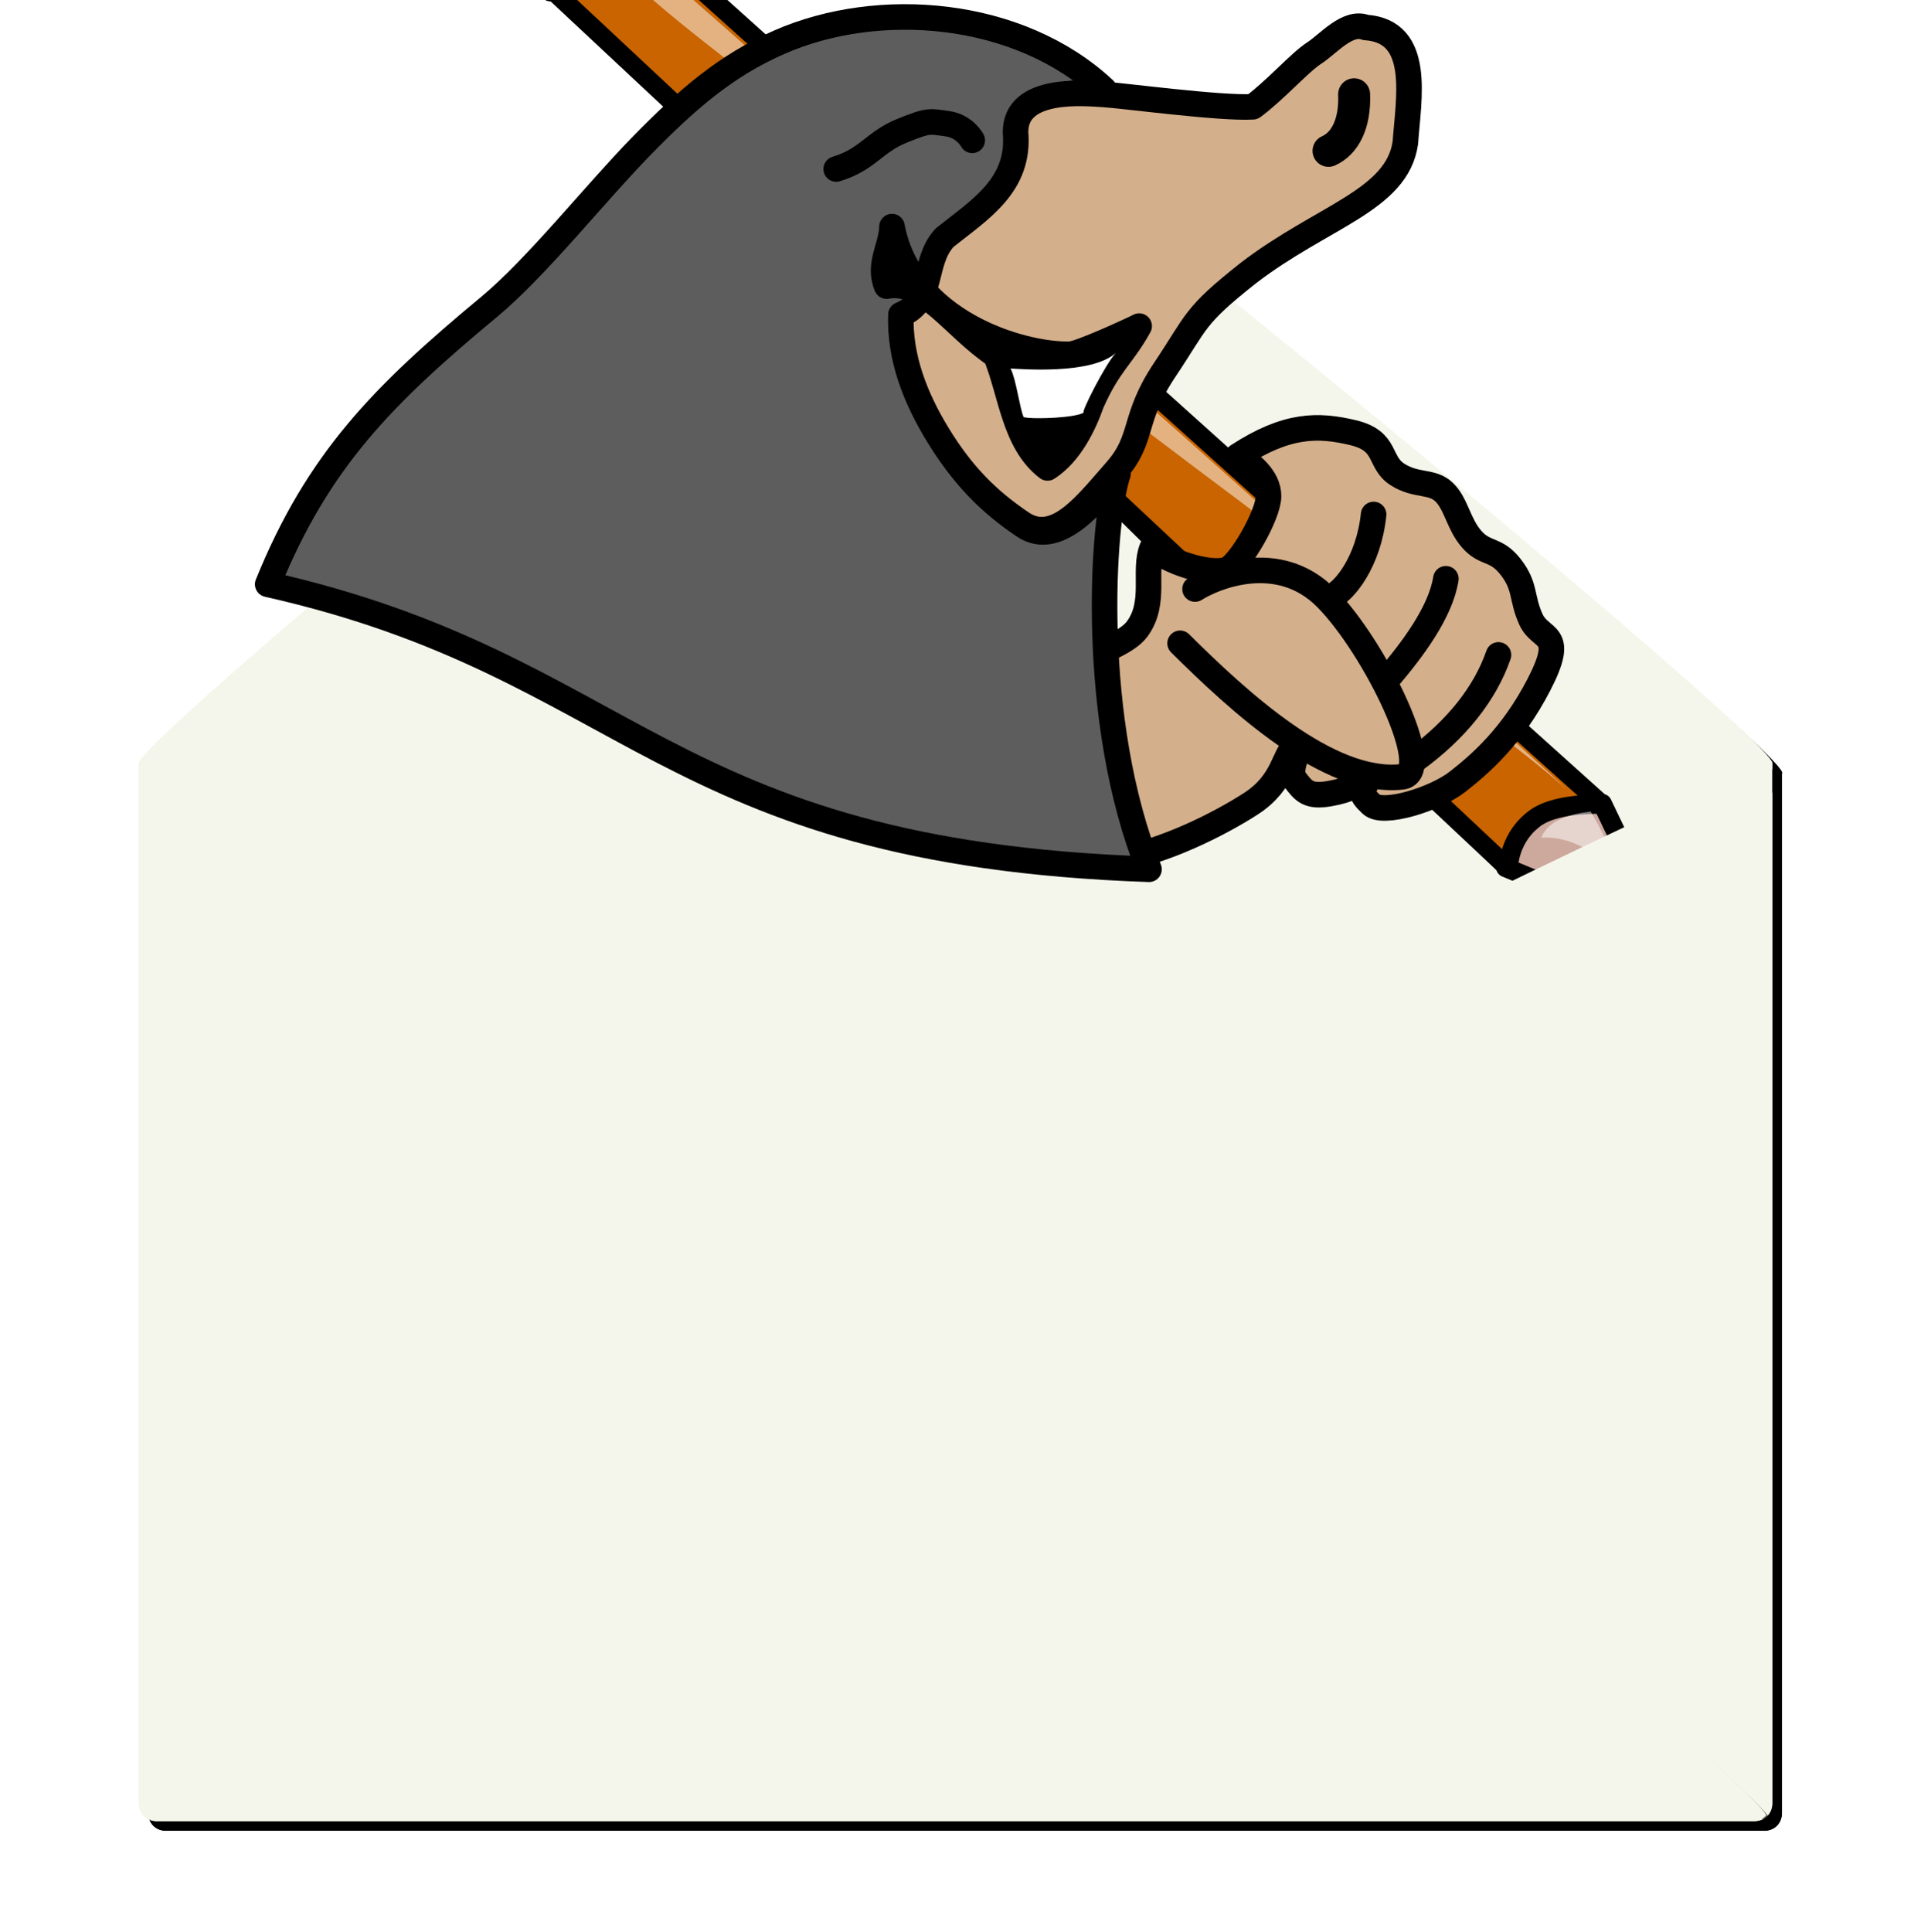 <?xml version="1.0" encoding="UTF-8" standalone="no"?>
<!-- Created with Inkscape (http://www.inkscape.org/) -->

<svg
   xmlns:dc="http://purl.org/dc/elements/1.1/"
   xmlns:cc="http://creativecommons.org/ns#"
   xmlns:rdf="http://www.w3.org/1999/02/22-rdf-syntax-ns#"
   xmlns:svg="http://www.w3.org/2000/svg"
   xmlns="http://www.w3.org/2000/svg"
   xmlns:xlink="http://www.w3.org/1999/xlink"
   xmlns:sodipodi="http://sodipodi.sourceforge.net/DTD/sodipodi-0.dtd"
   xmlns:inkscape="http://www.inkscape.org/namespaces/inkscape"
   width="20.095"
   height="20.1"
   id="svg3340"
   sodipodi:version="0.32"
   inkscape:version="0.48.3.1 r9886"
   version="1.0"
   sodipodi:docname="writing_log_submitting_anim_2.svg"
   inkscape:output_extension="org.inkscape.output.svg.inkscape">
  <defs
     id="defs3342">
    <inkscape:perspective
       sodipodi:type="inkscape:persp3d"
       inkscape:vp_x="0 : 526.18109 : 1"
       inkscape:vp_y="0 : 1000 : 0"
       inkscape:vp_z="744.09448 : 526.18109 : 1"
       inkscape:persp3d-origin="372.04724 : 350.78739 : 1"
       id="perspective3348" />
    <filter
       inkscape:collect="always"
       id="filter4285"
       color-interpolation-filters="sRGB">
      <feGaussianBlur
         inkscape:collect="always"
         stdDeviation="0.179"
         id="feGaussianBlur4287" />
    </filter>
    <filter
       inkscape:collect="always"
       id="filter4293"
       color-interpolation-filters="sRGB">
      <feGaussianBlur
         inkscape:collect="always"
         stdDeviation="0.263"
         id="feGaussianBlur4295" />
    </filter>
    <filter
       inkscape:collect="always"
       id="filter4297"
       color-interpolation-filters="sRGB">
      <feGaussianBlur
         inkscape:collect="always"
         stdDeviation="0.438"
         id="feGaussianBlur4299" />
    </filter>
    <filter
       inkscape:collect="always"
       id="filter4317"
       color-interpolation-filters="sRGB">
      <feGaussianBlur
         inkscape:collect="always"
         stdDeviation="0.088"
         id="feGaussianBlur4319" />
    </filter>
    <filter
       inkscape:collect="always"
       id="filter4321"
       color-interpolation-filters="sRGB">
      <feGaussianBlur
         inkscape:collect="always"
         stdDeviation="0.088"
         id="feGaussianBlur4323" />
    </filter>
    <filter
       inkscape:collect="always"
       id="filter4325"
       color-interpolation-filters="sRGB">
      <feGaussianBlur
         inkscape:collect="always"
         stdDeviation="0.088"
         id="feGaussianBlur4327" />
    </filter>
    <filter
       inkscape:collect="always"
       id="filter4329"
       color-interpolation-filters="sRGB">
      <feGaussianBlur
         inkscape:collect="always"
         stdDeviation="0.165"
         id="feGaussianBlur4331" />
    </filter>
    <linearGradient
       id="linearGradient562-8-42">
      <stop
         id="stop563-7-0"
         offset="0"
         style="stop-color:#de9500;stop-opacity:1;" />
      <stop
         id="stop564-1-2"
         offset="1"
         style="stop-color:#ffff0f;stop-opacity:1;" />
    </linearGradient>
    <linearGradient
       id="linearGradient562-8">
      <stop
         id="stop563-7"
         offset="0"
         style="stop-color:#de9500;stop-opacity:1;" />
      <stop
         id="stop564-1"
         offset="1"
         style="stop-color:#ffff0f;stop-opacity:1;" />
    </linearGradient>
    <linearGradient
       id="linearGradient562-8-4">
      <stop
         id="stop563-7-9"
         offset="0"
         style="stop-color:#de9500;stop-opacity:1;" />
      <stop
         id="stop564-1-8"
         offset="1"
         style="stop-color:#ffff0f;stop-opacity:1;" />
    </linearGradient>
    <linearGradient
       inkscape:collect="always"
       xlink:href="#linearGradient562-8-4"
       id="linearGradient3229"
       gradientUnits="userSpaceOnUse"
       gradientTransform="matrix(0.789,0,0,0.675,165.015,93.073)"
       spreadMethod="reflect"
       x1="343.831"
       y1="89.583"
       x2="306.405"
       y2="67.144" />
    <linearGradient
       inkscape:collect="always"
       xlink:href="#linearGradient562-8"
       id="linearGradient3231"
       gradientUnits="userSpaceOnUse"
       gradientTransform="matrix(0.789,0,0,0.675,165.015,93.073)"
       spreadMethod="reflect"
       x1="343.831"
       y1="89.583"
       x2="306.405"
       y2="67.144" />
    <linearGradient
       inkscape:collect="always"
       xlink:href="#linearGradient562-8-42"
       id="linearGradient3233"
       gradientUnits="userSpaceOnUse"
       gradientTransform="matrix(0.789,0,0,0.675,165.015,93.073)"
       spreadMethod="reflect"
       x1="343.831"
       y1="89.583"
       x2="306.405"
       y2="67.144" />
  </defs>
  <sodipodi:namedview
     id="base"
     pagecolor="#ffffff"
     bordercolor="#666666"
     borderopacity="1.0"
     gridtolerance="10000"
     guidetolerance="10"
     objecttolerance="10"
     inkscape:pageopacity="0.0"
     inkscape:pageshadow="2"
     inkscape:zoom="16"
     inkscape:cx="6.3823071"
     inkscape:cy="6.6615879"
     inkscape:document-units="px"
     inkscape:current-layer="g3953"
     showgrid="false"
     inkscape:snap-guide="true"
     inkscape:window-width="1920"
     inkscape:window-height="1152"
     inkscape:window-x="-2"
     inkscape:window-y="-3"
     fit-margin-top="0"
     fit-margin-left="0.49"
     fit-margin-right="0.5"
     fit-margin-bottom="0"
     inkscape:window-maximized="1" />
  <g
     inkscape:label="Layer 1"
     inkscape:groupmode="layer"
     id="layer1"
     transform="translate(-2.057,-2.05)">
    <g
       id="g3953"
       transform="translate(3.45,-6.55)">
      <g
         inkscape:label="shadow"
         id="g4301"
         transform="translate(13.6,-2.9)">
        <path
           inkscape:connector-curvature="0"
           id="path4203"
           d="m -4.95,12.55 c -0.34,0 -8.67,6.86 -8.5,7 l 0,0.188 0,4.812 0,5.812 c 0,0.111 0.077,0.188 0.188,0.188 l 16.625,0 c 0.111,0 0.188,-0.077 0.188,-0.188 l 0,-5.812 0,-4.812 0,-0.188 c 0.17,-0.14 -8.16,-7 -8.5,-7 z"
           style="fill:#000000;fill-opacity:1;fill-rule:nonzero;stroke:none;filter:url(#filter4293)" />
        <path
           inkscape:connector-curvature="0"
           style="fill:#000000;fill-opacity:1;fill-rule:nonzero;stroke:none;filter:url(#filter4297)"
           d="m -4.95,12.55 c -0.34,0 -8.67,6.86 -8.5,7 l 0,0.188 0,4.812 0,5.812 c 0,0.111 0.077,0.188 0.188,0.188 l 16.625,0 c 0.111,0 0.188,-0.077 0.188,-0.188 l 0,-5.812 0,-4.812 0,-0.188 c 0.17,-0.14 -8.16,-7 -8.5,-7 z"
           id="path4173" />
      </g>
      <path
         inkscape:connector-curvature="0"
         inkscape:label="back"
         style="fill:#f5f6eb;fill-opacity:1;fill-rule:nonzero;stroke:none;filter:url(#filter4325)"
         d="m 8.55,9.55 c -0.34,0 -8.67,6.86 -8.5,7 l 0,0.188 0,4.812 0,5.812 c 0,0.111 0.077,0.188 0.188,0.188 l 16.625,0 c 0.111,0 0.188,-0.077 0.188,-0.188 l 0,-5.812 0,-4.812 0,-0.188 c 0.17,-0.14 -8.16,-7 -8.5,-7 z"
         id="path4091" />
      <path
         inkscape:connector-curvature="0"
         inkscape:label="front shadow"
         id="path4221"
         d="m 0.1,16.6 0,0.188 3.938,4.812 9.062,0 4,-4.812 0,-0.188 C 16.947,16.523 11.79,19.07 8.6,20.725 5.41,19.07 0.253,16.523 0.1,16.6 z"
         style="fill:#000000;fill-opacity:1;fill-rule:nonzero;stroke:none;filter:url(#filter4329)"
         sodipodi:nodetypes="cccccccc" />
      <g
         id="g3182"
         transform="matrix(0.415,0,0,0.415,4.629,1.563)">
        <g
           id="g6611-5"
           transform="matrix(-0.047,0.01,0.01,0.047,18.23,3.85)">
          <path
             inkscape:connector-curvature="0"
             style="fill:#cca89d;fill-rule:evenodd;stroke:#000000;stroke-width:10;stroke-linejoin:round;stroke-dasharray:none"
             sodipodi:nodetypes="cccc"
             id="path554-8"
             d="m 239.043,366.768 -17.688,73.081 73.916,-50.839 c 0,0 -6.439,-43.213 -56.228,-22.242 z" />
          <path
             inkscape:connector-curvature="0"
             style="fill:#c96400;fill-rule:evenodd;stroke:#000000;stroke-width:10;stroke-linejoin:round;stroke-dasharray:none"
             sodipodi:nodetypes="cccccccc"
             id="path553-7"
             d="M 239.698,366.768 406.098,137.992 c 0,0 15.723,-19.065 33.411,-8.261 5.242,1.271 3.931,7e-5 14.413,7.626 2.62,1.907 3.93,17.158 3.93,17.158 0,0 -163.779,234.495 -163.779,235.131 0,0.635 -2.621,-13.981 -17.033,-21.607 -13.103,-7.625 -36.686,-0.635 -37.341,-1.27 z" />
          <path
             inkscape:connector-curvature="0"
             style="fill-rule:evenodd;stroke:#000000;stroke-width:12.5;stroke-linejoin:round"
             sodipodi:nodetypes="ccccc"
             id="path555-7"
             d="m 220.7,440.485 5.896,-22.878 c 0,-0.636 7.861,-0.636 10.482,2.542 2.621,0.636 3.276,5.719 3.276,5.719 l -19.654,14.616 z" />
          <path
             inkscape:connector-curvature="0"
             style="fill:#fc64e3;fill-rule:evenodd;stroke:#000000;stroke-width:10;stroke-linejoin:round;stroke-dasharray:none"
             sodipodi:nodetypes="cccccccc"
             id="path556-8"
             d="m 398.892,146.889 32.1,-37.494 c 0,0 13.757,-13.981 27.515,-6.99 13.757,6.99 7.206,3.177 13.758,7.626 5.895,8.897 -1.966,25.42 -2.621,25.42 -0.655,0 -26.86,41.943 -26.86,41.943 0,0 6.551,-7.626 -4.586,-13.346 -12.447,-15.887 -39.961,-17.158 -39.306,-17.158 z" />
          <path
             inkscape:connector-curvature="0"
             style="fill:url(#linearGradient3229);fill-rule:evenodd;stroke:#000000;stroke-width:10;stroke-linejoin:round;stroke-dasharray:none"
             sodipodi:nodetypes="ccccccccc"
             id="path557-4"
             d="m 391.685,155.786 c -0.655,0 26.86,-34.316 26.86,-34.316 0,0 11.137,-1.271 20.964,1.271 11.138,4.448 6.551,1.271 14.413,6.99 7.206,5.719 8.516,19.065 8.516,19.065 l -20.964,31.775 c 0,0 0.655,-6.355 -5.896,-13.345 -10.482,-8.262 -20.964,-9.533 -27.515,-12.075 -9.172,-1.271 -17.033,1.271 -16.378,0.635 z" />
          <path
             inkscape:connector-curvature="0"
             style="fill:#ffffff;fill-rule:evenodd;stroke-width:17.123;stroke-linejoin:round"
             sodipodi:nodetypes="cccc"
             id="path566-3"
             d="m 221.993,438.629 c 0,-0.899 5.096,-19.772 6.485,-19.772 1.39,0 6.022,0.899 6.022,2.247 -7.875,4.494 -11.118,16.177 -12.507,17.525 z" />
          <path
             inkscape:connector-curvature="0"
             style="fill:#ffffff;fill-opacity:0.504;fill-rule:evenodd;stroke-width:17.123;stroke-linejoin:round"
             sodipodi:nodetypes="ccc"
             id="path564-7"
             d="M 255.607,355.763 C 266.291,339.303 392.759,167.274 396.53,164.835 449.321,143.498 292.688,304.553 255.607,355.763 z" />
          <path
             inkscape:connector-curvature="0"
             style="fill:#ffffff;fill-opacity:0.502;fill-rule:evenodd;stroke-width:17.123;stroke-linejoin:round"
             sodipodi:nodetypes="cccc"
             id="path565-4"
             d="m 234.507,414.152 c 0,-1.829 7.542,-34.139 11.312,-44.503 1.257,0 21.127,-3.026 28.04,7.948 -24.509,3.657 -38.095,31.678 -39.352,36.555 z" />
          <path
             inkscape:connector-curvature="0"
             style="fill-opacity:0.25;fill-rule:evenodd;stroke-width:17.123;stroke-linejoin:round"
             sodipodi:nodetypes="cccc"
             id="path567-8"
             d="m 457.25,105.678 c 0,0 14.454,3.048 14.454,7.316 3.77,12.193 -3.143,18.899 -7.542,26.214 1.257,-11.583 3.771,-17.07 -6.913,-33.53 z" />
        </g>
        <g
           id="g6611"
           transform="matrix(-0.047,0.01,0.01,0.047,33.235,17.474)">
          <path
             inkscape:connector-curvature="0"
             style="fill:#cca89d;fill-rule:evenodd;stroke:#000000;stroke-width:10;stroke-linejoin:round;stroke-dasharray:none"
             sodipodi:nodetypes="cccc"
             id="path554"
             d="m 239.043,366.768 -17.688,73.081 73.916,-50.839 c 0,0 -6.439,-43.213 -56.228,-22.242 z" />
          <path
             inkscape:connector-curvature="0"
             style="fill:#c96400;fill-rule:evenodd;stroke:#000000;stroke-width:10;stroke-linejoin:round;stroke-dasharray:none"
             sodipodi:nodetypes="cccccccc"
             id="path553"
             d="M 239.698,366.768 406.098,137.992 c 0,0 15.723,-19.065 33.411,-8.261 5.242,1.271 3.931,7e-5 14.413,7.626 2.62,1.907 3.93,17.158 3.93,17.158 0,0 -163.779,234.495 -163.779,235.131 0,0.635 -2.621,-13.981 -17.033,-21.607 -13.103,-7.625 -36.686,-0.635 -37.341,-1.27 z" />
          <path
             inkscape:connector-curvature="0"
             style="fill-rule:evenodd;stroke:#000000;stroke-width:12.5;stroke-linejoin:round"
             sodipodi:nodetypes="ccccc"
             id="path555"
             d="m 220.7,440.485 5.896,-22.878 c 0,-0.636 7.861,-0.636 10.482,2.542 2.621,0.636 3.276,5.719 3.276,5.719 l -19.654,14.616 z" />
          <path
             inkscape:connector-curvature="0"
             style="fill:#fc64e3;fill-rule:evenodd;stroke:#000000;stroke-width:10;stroke-linejoin:round;stroke-dasharray:none"
             sodipodi:nodetypes="cccccccc"
             id="path556"
             d="m 398.892,146.889 32.1,-37.494 c 0,0 13.757,-13.981 27.515,-6.99 13.757,6.99 7.206,3.177 13.758,7.626 5.895,8.897 -1.966,25.42 -2.621,25.42 -0.655,0 -26.86,41.943 -26.86,41.943 0,0 6.551,-7.626 -4.586,-13.346 -12.447,-15.887 -39.961,-17.158 -39.306,-17.158 z" />
          <path
             inkscape:connector-curvature="0"
             style="fill:url(#linearGradient3231);fill-rule:evenodd;stroke:#000000;stroke-width:10;stroke-linejoin:round;stroke-dasharray:none"
             sodipodi:nodetypes="ccccccccc"
             id="path557"
             d="m 391.685,155.786 c -0.655,0 26.86,-34.316 26.86,-34.316 0,0 11.137,-1.271 20.964,1.271 11.138,4.448 6.551,1.271 14.413,6.99 7.206,5.719 8.516,19.065 8.516,19.065 l -20.964,31.775 c 0,0 0.655,-6.355 -5.896,-13.345 -10.482,-8.262 -20.964,-9.533 -27.515,-12.075 -9.172,-1.271 -17.033,1.271 -16.378,0.635 z" />
          <path
             inkscape:connector-curvature="0"
             style="fill:#ffffff;fill-rule:evenodd;stroke-width:17.123;stroke-linejoin:round"
             sodipodi:nodetypes="cccc"
             id="path566"
             d="m 221.993,438.629 c 0,-0.899 5.096,-19.772 6.485,-19.772 1.39,0 6.022,0.899 6.022,2.247 -7.875,4.494 -11.118,16.177 -12.507,17.525 z" />
          <path
             inkscape:connector-curvature="0"
             style="fill:#ffffff;fill-opacity:0.504;fill-rule:evenodd;stroke-width:17.123;stroke-linejoin:round"
             sodipodi:nodetypes="ccc"
             id="path564"
             d="M 255.607,355.763 C 266.291,339.303 392.759,167.274 396.53,164.835 449.321,143.498 292.688,304.553 255.607,355.763 z" />
          <path
             inkscape:connector-curvature="0"
             style="fill:#ffffff;fill-opacity:0.502;fill-rule:evenodd;stroke-width:17.123;stroke-linejoin:round"
             sodipodi:nodetypes="cccc"
             id="path565"
             d="m 234.507,414.152 c 0,-1.829 7.542,-34.139 11.312,-44.503 1.257,0 21.127,-3.026 28.04,7.948 -24.509,3.657 -38.095,31.678 -39.352,36.555 z" />
          <path
             inkscape:connector-curvature="0"
             style="fill-opacity:0.25;fill-rule:evenodd;stroke-width:17.123;stroke-linejoin:round"
             sodipodi:nodetypes="cccc"
             id="path567"
             d="m 457.25,105.678 c 0,0 14.454,3.048 14.454,7.316 3.77,12.193 -3.143,18.899 -7.542,26.214 1.257,-11.583 3.771,-17.07 -6.913,-33.53 z" />
        </g>
        <g
           id="g6611-6"
           transform="matrix(-0.047,0.01,0.01,0.047,28.109,12.664)">
          <path
             inkscape:connector-curvature="0"
             style="fill:#cca89d;fill-rule:evenodd;stroke:#000000;stroke-width:10;stroke-linejoin:round;stroke-dasharray:none"
             sodipodi:nodetypes="cccc"
             id="path554-0"
             d="m 239.043,366.768 -17.688,73.081 73.916,-50.839 c 0,0 -6.439,-43.213 -56.228,-22.242 z" />
          <path
             inkscape:connector-curvature="0"
             style="fill:#c96400;fill-rule:evenodd;stroke:#000000;stroke-width:10;stroke-linejoin:round;stroke-dasharray:none"
             sodipodi:nodetypes="cccccccc"
             id="path553-6"
             d="M 239.698,366.768 406.098,137.992 c 0,0 15.723,-19.065 33.411,-8.261 5.242,1.271 3.931,7e-5 14.413,7.626 2.62,1.907 3.93,17.158 3.93,17.158 0,0 -163.779,234.495 -163.779,235.131 0,0.635 -2.621,-13.981 -17.033,-21.607 -13.103,-7.625 -36.686,-0.635 -37.341,-1.27 z" />
          <path
             inkscape:connector-curvature="0"
             style="fill-rule:evenodd;stroke:#000000;stroke-width:12.5;stroke-linejoin:round"
             sodipodi:nodetypes="ccccc"
             id="path555-1"
             d="m 220.7,440.485 5.896,-22.878 c 0,-0.636 7.861,-0.636 10.482,2.542 2.621,0.636 3.276,5.719 3.276,5.719 l -19.654,14.616 z" />
          <path
             inkscape:connector-curvature="0"
             style="fill:#fc64e3;fill-rule:evenodd;stroke:#000000;stroke-width:10;stroke-linejoin:round;stroke-dasharray:none"
             sodipodi:nodetypes="cccccccc"
             id="path556-1"
             d="m 398.892,146.889 32.1,-37.494 c 0,0 13.757,-13.981 27.515,-6.99 13.757,6.99 7.206,3.177 13.758,7.626 5.895,8.897 -1.966,25.42 -2.621,25.42 -0.655,0 -26.86,41.943 -26.86,41.943 0,0 6.551,-7.626 -4.586,-13.346 -12.447,-15.887 -39.961,-17.158 -39.306,-17.158 z" />
          <path
             inkscape:connector-curvature="0"
             style="fill:url(#linearGradient3233);fill-rule:evenodd;stroke:#000000;stroke-width:10;stroke-linejoin:round;stroke-dasharray:none"
             sodipodi:nodetypes="ccccccccc"
             id="path557-3"
             d="m 391.685,155.786 c -0.655,0 26.86,-34.316 26.86,-34.316 0,0 11.137,-1.271 20.964,1.271 11.138,4.448 6.551,1.271 14.413,6.99 7.206,5.719 8.516,19.065 8.516,19.065 l -20.964,31.775 c 0,0 0.655,-6.355 -5.896,-13.345 -10.482,-8.262 -20.964,-9.533 -27.515,-12.075 -9.172,-1.271 -17.033,1.271 -16.378,0.635 z" />
          <path
             inkscape:connector-curvature="0"
             style="fill:#ffffff;fill-rule:evenodd;stroke-width:17.123;stroke-linejoin:round"
             sodipodi:nodetypes="cccc"
             id="path566-5"
             d="m 221.993,438.629 c 0,-0.899 5.096,-19.772 6.485,-19.772 1.39,0 6.022,0.899 6.022,2.247 -7.875,4.494 -11.118,16.177 -12.507,17.525 z" />
          <path
             inkscape:connector-curvature="0"
             style="fill:#ffffff;fill-opacity:0.504;fill-rule:evenodd;stroke-width:17.123;stroke-linejoin:round"
             sodipodi:nodetypes="ccc"
             id="path564-1"
             d="M 255.607,355.763 C 266.291,339.303 392.759,167.274 396.53,164.835 449.321,143.498 292.688,304.553 255.607,355.763 z" />
          <path
             inkscape:connector-curvature="0"
             style="fill:#ffffff;fill-opacity:0.502;fill-rule:evenodd;stroke-width:17.123;stroke-linejoin:round"
             sodipodi:nodetypes="cccc"
             id="path565-2"
             d="m 234.507,414.152 c 0,-1.829 7.542,-34.139 11.312,-44.503 1.257,0 21.127,-3.026 28.04,7.948 -24.509,3.657 -38.095,31.678 -39.352,36.555 z" />
          <path
             inkscape:connector-curvature="0"
             style="fill-opacity:0.25;fill-rule:evenodd;stroke-width:17.123;stroke-linejoin:round"
             sodipodi:nodetypes="cccc"
             id="path567-3"
             d="m 457.25,105.678 c 0,0 14.454,3.048 14.454,7.316 3.77,12.193 -3.143,18.899 -7.542,26.214 1.257,-11.583 3.771,-17.07 -6.913,-33.53 z" />
        </g>
        <g
           transform="translate(-371.051,-507.597)"
           id="g4148">
          <polygon
             id="polygon2819"
             points="151.143,106.696 151.073,106.766 151.143,106.696 "
             class="fil59"
             style="fill:#ffffff;fill-rule:nonzero;stroke-linecap:round;stroke-linejoin:round"
             transform="matrix(0.402,-0.038,0.036,0.419,332.335,495.934)" />
          <polygon
             id="polygon2821"
             points="151.955,106.908 152.06,107.049 151.955,106.908 "
             class="fil59"
             style="fill:#ffffff;fill-rule:nonzero;stroke-linecap:round;stroke-linejoin:round"
             transform="matrix(0.402,-0.038,0.036,0.419,332.335,495.934)" />
          <polygon
             id="polygon2823"
             points="147.686,117.844 147.545,117.914 147.686,117.844 "
             class="fil59"
             style="fill:#ffffff;fill-rule:nonzero;stroke-linecap:round;stroke-linejoin:round"
             transform="matrix(0.402,-0.038,0.036,0.419,332.335,495.934)" />
          <path
             style="fill:#d4af8b;fill-opacity:1;fill-rule:evenodd;stroke:#000000;stroke-width:0.641;stroke-linecap:round;stroke-linejoin:round;stroke-miterlimit:4;stroke-opacity:1;stroke-dasharray:none"
             d="m 381.673,541.717 c 0.537,-0.285 2.886,-0.724 3.38,-1.389 0.494,-0.665 0.15,-1.471 0.376,-2.03 0.577,0.436 1.563,0.676 1.897,0.526 0.313,-0.141 1.018,-1.35 1.024,-1.825 0.006,-0.475 -0.47,-0.838 -0.77,-1.014 1.231,-0.802 2.013,-0.792 2.89,-0.583 0.878,0.21 0.625,0.737 1.114,1.048 0.477,0.304 0.86,0.147 1.168,0.442 0.308,0.295 0.355,0.794 0.692,1.18 0.345,0.395 0.602,0.212 0.982,0.702 0.38,0.491 0.257,0.767 0.505,1.312 0.248,0.545 0.895,0.286 0.201,1.631 -0.673,1.304 -1.48,1.996 -2.037,2.433 -0.57,0.448 -1.878,0.846 -2.167,0.572 -0.345,-0.326 -0.196,-0.3 -0.095,-0.619 -0.279,0.118 -0.426,0.258 -0.956,0.35 -0.53,0.092 -0.648,-0.064 -0.866,-0.353 -0.218,-0.289 0.27,-0.954 -0.006,-0.802 -0.276,0.151 -0.246,0.859 -1.098,1.408 -0.852,0.549 -2.183,1.191 -3.251,1.375 -1.068,0.184 -1.744,-0.544 -2.235,-0.556"
             id="path2827"
             sodipodi:nodetypes="cscszczzzzzzzzzczzzzzz"
             inkscape:connector-curvature="0" />
          <path
             style="fill:none;stroke:#000000;stroke-width:0.641;stroke-linecap:round;stroke-linejoin:round;stroke-miterlimit:4;stroke-opacity:1;stroke-dasharray:none"
             d="m 386.132,540.683 c 1.45,1.438 3.73,3.557 5.567,3.348 0.855,-0.097 -0.684,-3.252 -1.898,-4.48 -1.214,-1.228 -2.848,-0.516 -3.294,-0.228"
             id="path2829"
             sodipodi:nodetypes="cszz"
             inkscape:connector-curvature="0" />
          <path
             style="fill:none;stroke:#000000;stroke-width:0.641;stroke-linecap:round;stroke-linejoin:round;stroke-miterlimit:4;stroke-opacity:1;stroke-dasharray:none"
             d="m 389.916,539.516 c 0.317,-0.112 0.944,-0.865 1.069,-2.063"
             id="path2831"
             sodipodi:nodetypes="cz"
             inkscape:connector-curvature="0" />
          <path
             style="fill:none;stroke:#000000;stroke-width:0.641;stroke-linecap:round;stroke-linejoin:round;stroke-miterlimit:4;stroke-opacity:1;stroke-dasharray:none"
             d="m 391.332,541.577 c 0.625,-0.733 1.333,-1.673 1.465,-2.512"
             id="path2833"
             sodipodi:nodetypes="cz"
             inkscape:connector-curvature="0" />
          <path
             style="fill:none;stroke:#000000;stroke-width:0.641;stroke-linecap:round;stroke-linejoin:round;stroke-miterlimit:4;stroke-opacity:1;stroke-dasharray:none"
             d="m 392.016,543.609 c 1.046,-0.76 1.767,-1.67 2.1,-2.635"
             id="path2835"
             sodipodi:nodetypes="cz"
             inkscape:connector-curvature="0" />
          <path
             style="fill:#5d5d5d;fill-opacity:1;fill-rule:evenodd;stroke:#000000;stroke-width:0.641;stroke-linecap:butt;stroke-linejoin:round;stroke-miterlimit:4;stroke-opacity:1;stroke-dasharray:none"
             d="m 384.575,536.431 c -0.409,1.219 -0.718,6.195 0.778,9.918 -12.233,-0.424 -12.945,-5.087 -22.1,-7.146 1.262,-3.108 2.889,-4.744 5.553,-6.956 1.19,-0.988 2.646,-2.83 3.804,-4.017 1.159,-1.187 2.127,-2.028 3.473,-2.619 2.481,-1.09 5.998,-0.817 8.145,1.186 -0.637,0.158 -2.179,-0.025 -2.167,1.149 0.113,1.326 -0.894,1.93 -1.777,2.635 -0.575,0.62 -0.245,1.575 -1.097,1.932 -0.04,1.062 0.356,2.087 0.935,3.029 0.605,0.983 1.233,1.617 2.092,2.197 0.859,0.58 1.815,-0.641 2.361,-1.308 z"
             id="path2845"
             sodipodi:nodetypes="cccszscccczzc"
             inkscape:connector-curvature="0" />
          <path
             style="fill:#d4af8b;fill-opacity:1;fill-rule:evenodd;stroke:#000000;stroke-width:0.641;stroke-linecap:butt;stroke-linejoin:round;stroke-miterlimit:4;stroke-opacity:1;stroke-dasharray:none"
             d="m 384.52,536.361 c -0.722,0.814 -1.502,1.888 -2.361,1.308 -0.859,-0.58 -1.487,-1.214 -2.092,-2.197 -0.579,-0.942 -0.975,-1.967 -0.935,-3.029 0.852,-0.357 0.522,-1.312 1.097,-1.932 0.883,-0.705 1.89,-1.309 1.777,-2.635 -0.012,-1.174 1.779,-0.978 2.209,-0.955 0.45,0.024 2.929,0.359 3.742,0.31 0.563,-0.415 1.168,-1.107 1.537,-1.346 0.359,-0.233 0.836,-0.815 1.29,-0.643 1.417,0.097 1.074,1.782 0.997,2.889 -0.204,1.449 -2.08,1.841 -3.943,3.273 -1.381,1.093 -1.26,1.182 -2.09,2.421 -0.829,1.239 -0.507,1.721 -1.228,2.535 z"
             id="path2847"
             sodipodi:nodetypes="ccccczzczccczz"
             inkscape:connector-curvature="0" />
          <path
             style="fill:none;stroke:#000000;stroke-width:0.801;stroke-linecap:round;stroke-linejoin:miter;stroke-miterlimit:4;stroke-opacity:1;stroke-dasharray:none"
             d="m 390.496,526.917 c 0.029,0.741 -0.23,1.236 -0.642,1.419"
             id="path2849"
             sodipodi:nodetypes="cc"
             inkscape:connector-curvature="0" />
          <path
             id="path2851"
             d="m 383.368,533.437 c 0.246,-0.009 1.561,-0.614 1.738,-0.707 -0.425,0.768 -0.753,0.93 -1.192,1.923 -0.193,0.548 -0.538,1.269 -1.106,1.633 -0.84,-0.638 -0.912,-1.884 -1.3,-2.825 -1.058,-0.706 -1.77,-1.915 -2.734,-1.733 -0.229,-0.551 0.124,-0.986 0.134,-1.493 0.442,2.382 3.217,3.229 4.459,3.201 z"
             class="fil58"
             style="fill:#000000;fill-rule:nonzero;stroke:#000000;stroke-width:0.641;stroke-linecap:round;stroke-linejoin:round;stroke-miterlimit:4;stroke-opacity:1;stroke-dasharray:none"
             sodipodi:nodetypes="cccccccc"
             inkscape:connector-curvature="0" />
          <path
             id="path2853"
             d="m 383.717,534.893 c -0.147,0.131 -1.249,0.183 -1.508,0.12 -0.102,-0.235 -0.185,-0.939 -0.327,-1.219 0.197,0.005 2.028,0.169 2.642,-0.395 -0.264,0.278 -0.891,1.524 -0.807,1.493 l 0,0 z"
             class="fil59"
             style="fill:#ffffff;fill-rule:nonzero"
             inkscape:connector-curvature="0" />
          <path
             style="fill:none;stroke:#000000;stroke-width:0.641;stroke-linecap:round;stroke-linejoin:round;stroke-miterlimit:4;stroke-opacity:1;stroke-dasharray:none"
             d="m 377.509,528.791 c 0.792,-0.239 0.946,-0.671 1.642,-0.955 0.696,-0.284 0.699,-0.24 1.141,-0.181 0.442,0.059 0.628,0.417 0.628,0.417"
             id="path2855"
             sodipodi:nodetypes="czzc"
             inkscape:connector-curvature="0" />
        </g>
      </g>
      <g
         inkscape:label="front"
         id="g4343"
         transform="translate(3.5,-3)">
        <path
           inkscape:connector-curvature="0"
           transform="translate(-3.45,6.55)"
           id="path4159"
           d="M 0,13 0,13.188 0,18 0,23.812 c 0,0.072 0.041,0.125 0.094,0.156 C 0.477,23.92 5.388,21.489 8.5,19.875 c 3.112,1.614 8.023,4.045 8.406,4.094 C 16.959,23.937 17,23.885 17,23.812 L 17,18 17,13.188 17,13 C 16.847,12.923 11.69,15.47 8.5,17.125 5.31,15.47 0.153,12.923 0,13 z"
           style="fill:#f5f6eb;fill-opacity:1;fill-rule:nonzero;stroke:none;filter:url(#filter4321)" />
        <path
           inkscape:connector-curvature="0"
           sodipodi:nodetypes="ccccc"
           style="opacity:0.75;fill:#000000;fill-opacity:1;fill-rule:nonzero;stroke:none;filter:url(#filter4285)"
           d="m 5.1,23.6 c -0.332,0 -8.218,6.497 -8.438,6.938 l 8.438,-1.625 c 0,0 8.404,1.658 8.437,1.625 -0.219,-0.441 -8.106,-6.938 -8.437,-6.938 z"
           id="path4275" />
        <path
           inkscape:connector-curvature="0"
           transform="translate(-3.45,6.55)"
           id="path4145"
           d="M 8.5,17 C 8.168,17 0.282,23.497 0.062,23.938 0.096,23.971 0.132,24 0.188,24 l 16.625,0 c 0.055,0 0.092,-0.029 0.125,-0.062 C 16.718,23.497 8.832,17 8.5,17 z"
           style="fill:#f5f6eb;fill-opacity:1;fill-rule:nonzero;stroke:none;filter:url(#filter4317)" />
      </g>
    </g>
  </g>
</svg>
